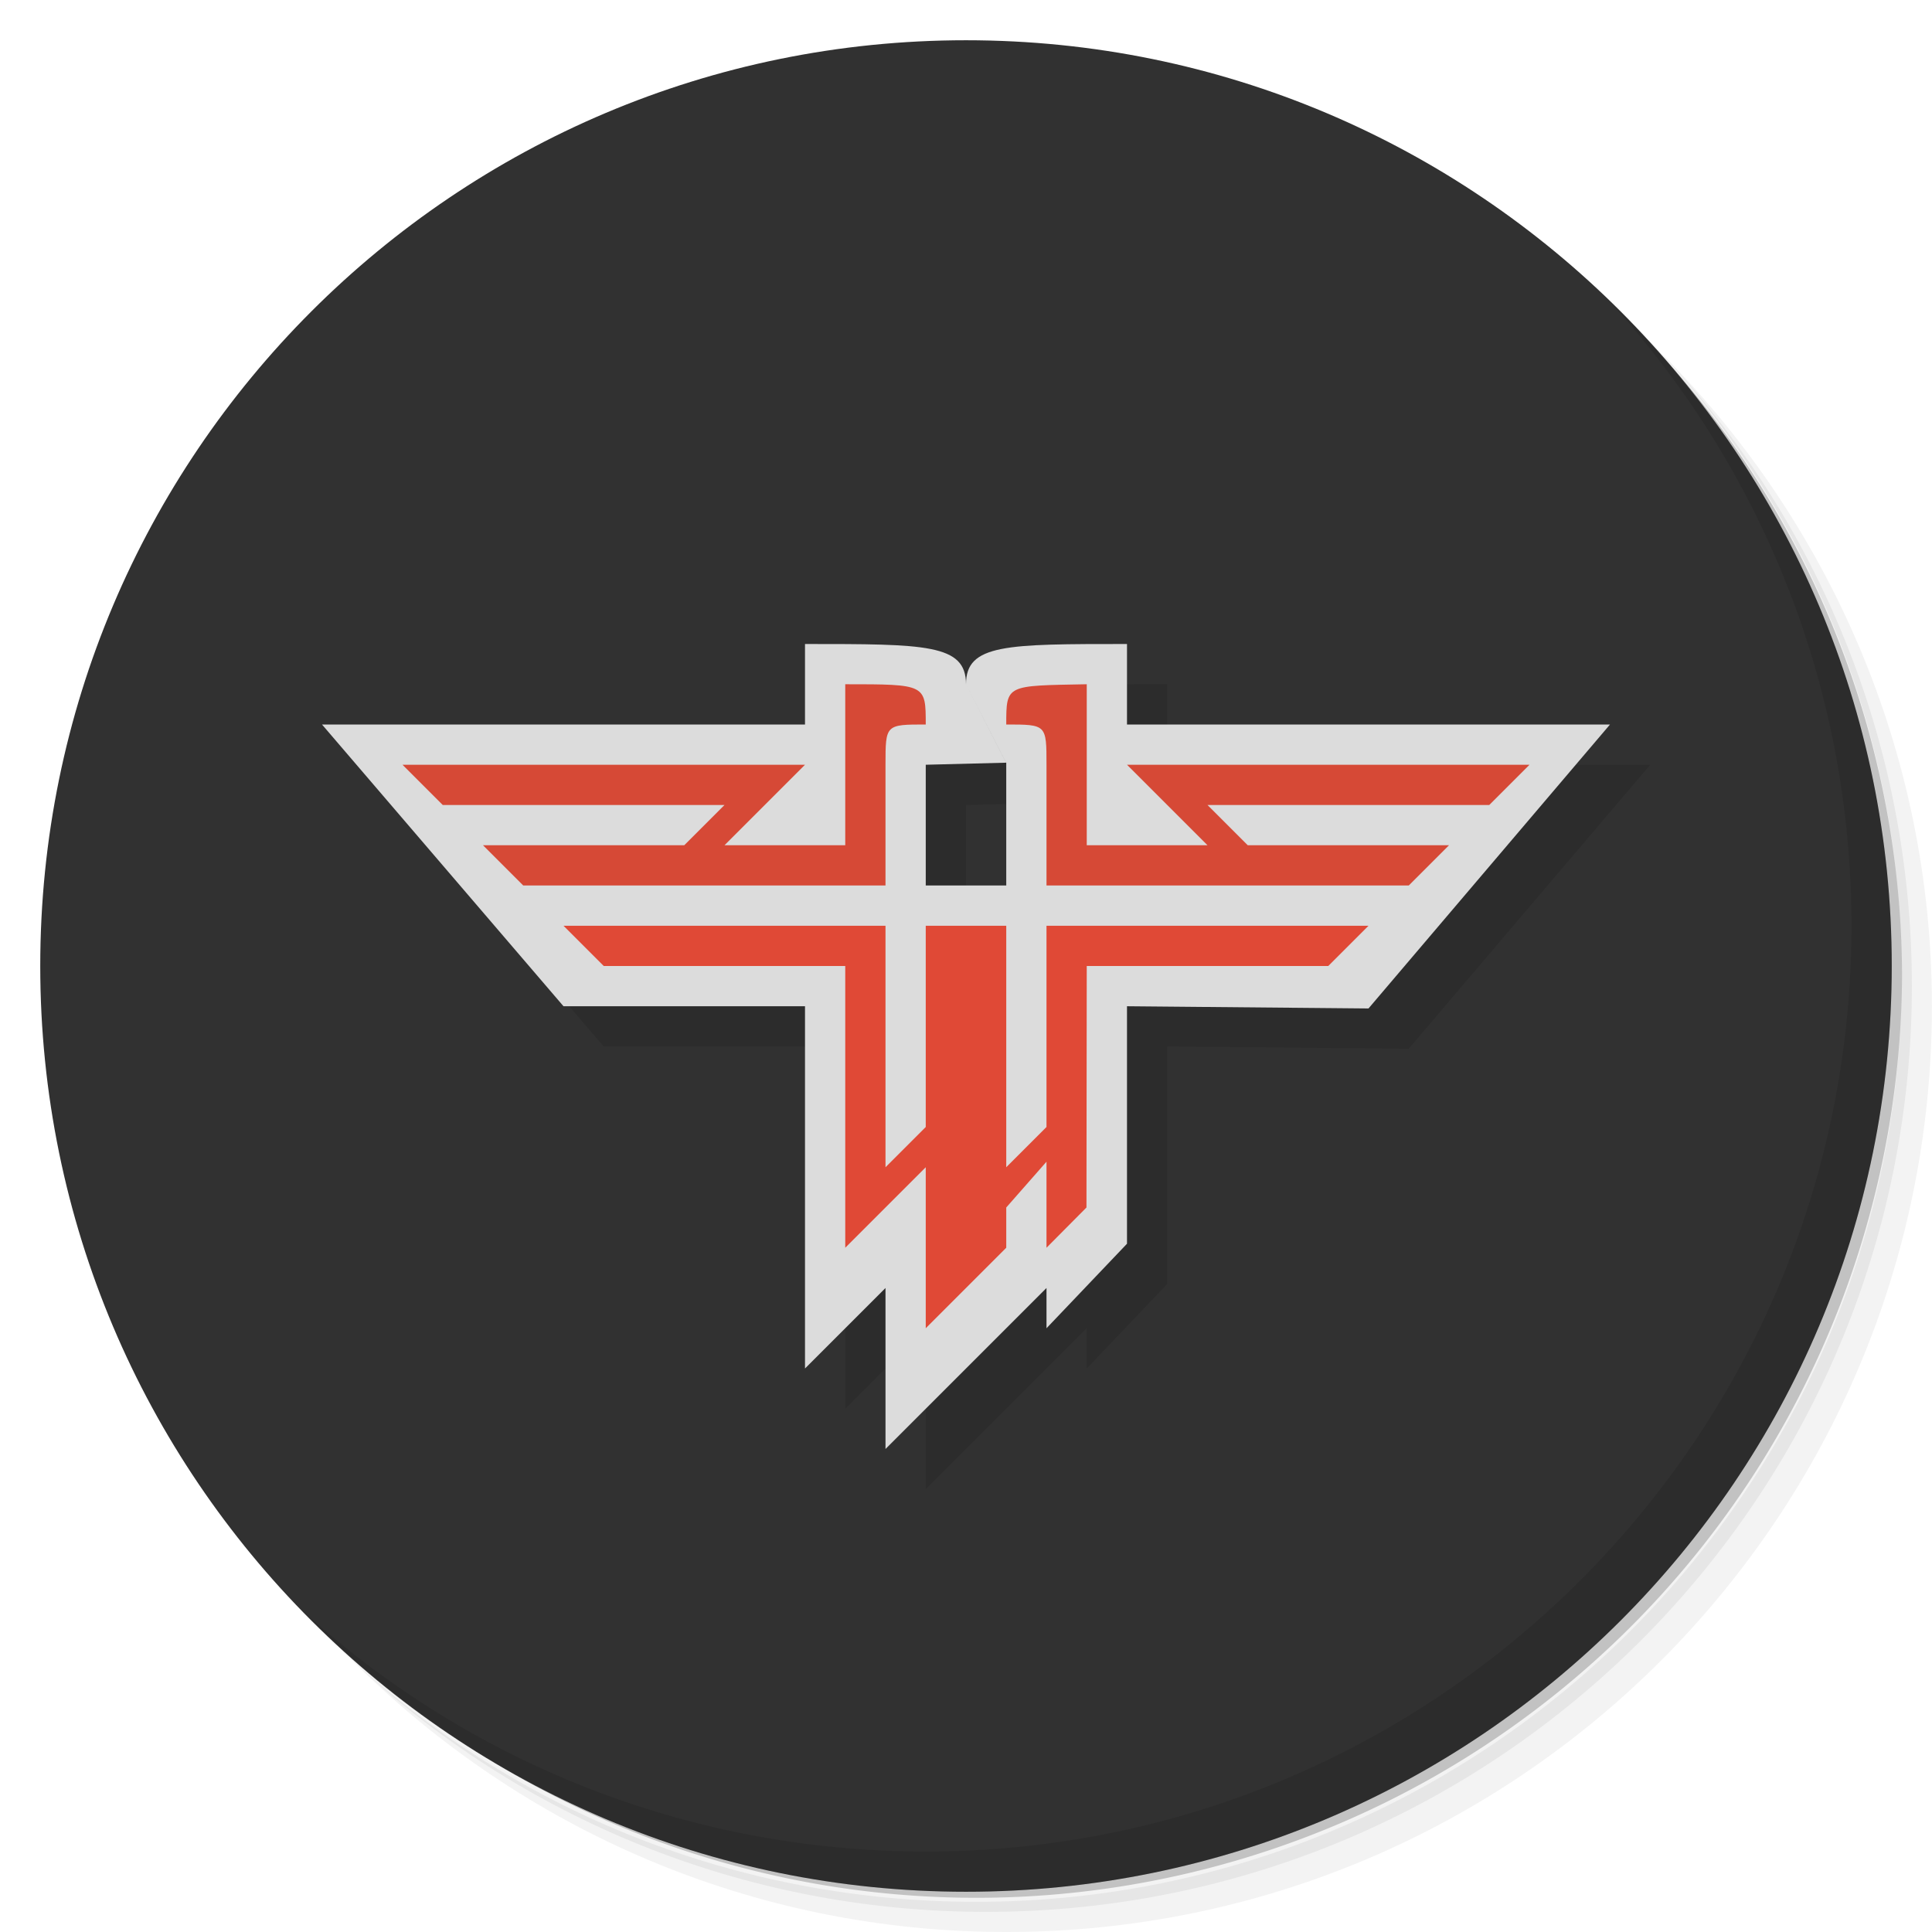 <?xml version="1.0" encoding="UTF-8" standalone="no"?>
<svg
   xmlns:dc="http://purl.org/dc/elements/1.1/"
   xmlns:cc="http://creativecommons.org/ns#"
   xmlns:rdf="http://www.w3.org/1999/02/22-rdf-syntax-ns#"
   xmlns:svg="http://www.w3.org/2000/svg"
   xmlns="http://www.w3.org/2000/svg"
   xmlns:xlink="http://www.w3.org/1999/xlink"
   xmlns:sodipodi="http://sodipodi.sourceforge.net/DTD/sodipodi-0.dtd"
   xmlns:inkscape="http://www.inkscape.org/namespaces/inkscape"
   viewBox="0 0 48 48"
   id="svg3642"
   version="1.1"
   inkscape:version="0.91 r13725"
   sodipodi:docname="rtcw.svg"
   inkscape:export-filename="/home/nerdtaco/Desktop/rtcw.png"
   inkscape:export-xdpi="91.914894"
   inkscape:export-ydpi="91.914894">
  <sodipodi:namedview
     pagecolor="#ffffff"
     bordercolor="#666666"
     borderopacity="1"
     objecttolerance="10"
     gridtolerance="10"
     guidetolerance="10"
     inkscape:pageopacity="0"
     inkscape:pageshadow="2"
     inkscape:window-width="1366"
     inkscape:window-height="713"
     id="namedview3715"
     showgrid="false"
     inkscape:zoom="8.0941163"
     inkscape:cx="5.1416354"
     inkscape:cy="23.884227"
     inkscape:window-x="0"
     inkscape:window-y="29"
     inkscape:window-maximized="1"
     inkscape:current-layer="svg3642"
     showguides="false"
     inkscape:snap-bbox="true">
    <inkscape:grid
       type="xygrid"
       id="grid4267" />
  </sodipodi:namedview>
  <defs
     id="defs3644">
    <linearGradient
       inkscape:collect="always"
       id="linearGradient4353">
      <stop
         id="stop4357"
         offset="0"
         style="stop-color:#313131;stop-opacity:1" />
      <stop
         id="stop4355"
         offset="1"
         style="stop-color:#272727;stop-opacity:1" />
    </linearGradient>
    <clipPath
       id="clipPath-348990565">
      <g
         transform="translate(0,-1004.362)"
         id="g3652">
        <path
           d="m -24 13 c 0 1.105 -0.672 2 -1.5 2 -0.828 0 -1.5 -0.895 -1.5 -2 0 -1.105 0.672 -2 1.5 -2 0.828 0 1.5 0.895 1.5 2 z"
           transform="matrix(15.333,0,0,11.5,415,878.862)"
           fill="#1890d0"
           id="path3654" />
      </g>
    </clipPath>
    <clipPath
       id="clipPath-358625785">
      <g
         transform="translate(0,-1004.362)"
         id="g3657">
        <path
           d="m -24 13 c 0 1.105 -0.672 2 -1.5 2 -0.828 0 -1.5 -0.895 -1.5 -2 0 -1.105 0.672 -2 1.5 -2 0.828 0 1.5 0.895 1.5 2 z"
           transform="matrix(15.333,0,0,11.5,415,878.862)"
           fill="#1890d0"
           id="path3659" />
      </g>
    </clipPath>
    <linearGradient
       inkscape:collect="always"
       xlink:href="#linearGradient4353"
       id="linearGradient4359"
       x1="-18.161"
       y1="13.407"
       x2="-19.15"
       y2="13.531"
       gradientUnits="userSpaceOnUse" />
  </defs>
  <g
     id="g3661">
    <path
       d="m 36.31 5 c 5.859 4.062 9.688 10.831 9.688 18.5 c 0 12.426 -10.07 22.5 -22.5 22.5 c -7.669 0 -14.438 -3.828 -18.5 -9.688 c 1.037 1.822 2.306 3.499 3.781 4.969 c 4.085 3.712 9.514 5.969 15.469 5.969 c 12.703 0 23 -10.298 23 -23 c 0 -5.954 -2.256 -11.384 -5.969 -15.469 c -1.469 -1.475 -3.147 -2.744 -4.969 -3.781 z m 4.969 3.781 c 3.854 4.113 6.219 9.637 6.219 15.719 c 0 12.703 -10.297 23 -23 23 c -6.081 0 -11.606 -2.364 -15.719 -6.219 c 4.16 4.144 9.883 6.719 16.219 6.719 c 12.703 0 23 -10.298 23 -23 c 0 -6.335 -2.575 -12.06 -6.719 -16.219 z"
       opacity="0.05"
       id="path3663" />
    <path
       d="m 41.28 8.781 c 3.712 4.085 5.969 9.514 5.969 15.469 c 0 12.703 -10.297 23 -23 23 c -5.954 0 -11.384 -2.256 -15.469 -5.969 c 4.113 3.854 9.637 6.219 15.719 6.219 c 12.703 0 23 -10.298 23 -23 c 0 -6.081 -2.364 -11.606 -6.219 -15.719 z"
       opacity="0.1"
       id="path3665" />
    <path
       d="m 31.25 2.375 c 8.615 3.154 14.75 11.417 14.75 21.13 c 0 12.426 -10.07 22.5 -22.5 22.5 c -9.708 0 -17.971 -6.135 -21.12 -14.75 a 23 23 0 0 0 44.875 -7 a 23 23 0 0 0 -16 -21.875 z"
       opacity="0.2"
       id="path3667" />
  </g>
  <g
     id="g3669">
    <path
       d="m 24 1 c 12.703 0 23 10.297 23 23 c 0 12.703 -10.297 23 -23 23 -12.703 0 -23 -10.297 -23 -23 0 -12.703 10.297 -23 23 -23 z"
       id="path3671"
       style="fill:url(#linearGradient4359);fill-opacity:1"
       fill-opacity="1"
       fill="url(#linearGradient3764)" />
  </g>
  <g
     id="g3673" />
  <g
     id="g3675"
     transform="translate(-0.5,-0.5)">
    <g
       clip-path="url(#clipPath-348990565)"
       id="g3677">
      <g
         transform="translate(1,1)"
         id="g3679">
        <g
           id="g3681"
           style="opacity:0.1">
          <!-- color: #a0a0a0 -->
          <g
             id="g3683" />
        </g>
      </g>
    </g>
  </g>
  <g
     id="g3711">
    <path
       d="m 40.03 7.531 c 3.712 4.084 5.969 9.514 5.969 15.469 0 12.703 -10.297 23 -23 23 c -5.954 0 -11.384 -2.256 -15.469 -5.969 4.178 4.291 10.01 6.969 16.469 6.969 c 12.703 0 23 -10.298 23 -23 0 -6.462 -2.677 -12.291 -6.969 -16.469 z"
       opacity="0.1"
       id="path3713"
       style="fill:#000000" />
  </g>
  <path
     d="m 9,19 6,7 6,0 0,9 2,-2 0,4 4,-4 0,1 2,-2.1 0,-5.9 6,0.055 L 41,19 29,19 29,17 c -3,0 -4,0 -4,1 l 0.996,1.949 0.004,0 L 26,23 24,23 24,20 25.995,19.949 25,18 c 0,-1 -1,-1 -4,-1 l 0,2"
     id="path3701-6"
     inkscape:connector-curvature="0"
     style="fill:#000000;fill-opacity:0.102;fill-rule:nonzero;stroke:none"
     sodipodi:nodetypes="cccccccccccccccccccccccc" />
  <g
     id="g3695">
    <g
       clip-path="url(#clipPath-358625785)"
       id="g3697">
      <!-- color: #a0a0a0 -->
      <g
         id="g3699">
        <path
           d="m 8,18 6,7 6,0 0,9 2,-2 0,4 4,-4 0,1 2,-2.1 0,-5.9 6,0.055 L 40,18 28,18 28,16 c -3,0 -4,0 -4,1 l 0.996,1.949 0.004,0 L 25,22 23,22 23,19 24.995,18.949 24,17 c 0,-1 -1,-1 -4,-1 l 0,2"
           id="path3701"
           inkscape:connector-curvature="0"
           style="fill:#dcdcdc;fill-opacity:1;fill-rule:nonzero;stroke:none"
           sodipodi:nodetypes="cccccccccccccccccccccccc" />
        <g
           id="g4361">
          <g
             id="g4196">
            <path
               d="m 15,24 6,0 0,7 1,-1 1,-1 0,4 2,-2 0,-1 1,-1.138 0,2.138 0.993,-1 0.007,-6 6,0 L 34,23 l -8,0 0,5 -1,1 0,-6 -2,0 0,5 -1,1 0,-6 -8,0"
               id="path3705"
               inkscape:connector-curvature="0"
               style="opacity:1;fill:#e04936;fill-opacity:1;fill-rule:nonzero;stroke:none"
               sodipodi:nodetypes="ccccccccccccccccccccccc" />
            <path
               d="m 12,21 1,1 9,0 0,-3 c 0,-1 0,-1 1,-1 0,-1 0,-1 -2,-1 l 0,4 -3,0 2,-2 -10,0 1,1 7,0 -1,1"
               id="path3707"
               inkscape:connector-curvature="0"
               style="fill:#d64936;fill-opacity:1;fill-rule:nonzero;stroke:none"
               sodipodi:nodetypes="ccccccccccccc" />
            <path
               d="m 36,21 -1,1 -9,0 0,-3 c 0,-1 0,-1 -1,-1 0,-1 0,-0.962 2,-1 l 0,4 3,0 -2,-2 10,0 -1,1 -7,0 1,1"
               id="path3709"
               inkscape:connector-curvature="0"
               style="fill:#d64936;fill-opacity:1;fill-rule:nonzero;stroke:none"
               sodipodi:nodetypes="ccccccccccccc" />
          </g>
        </g>
      </g>
    </g>
  </g>
</svg>
